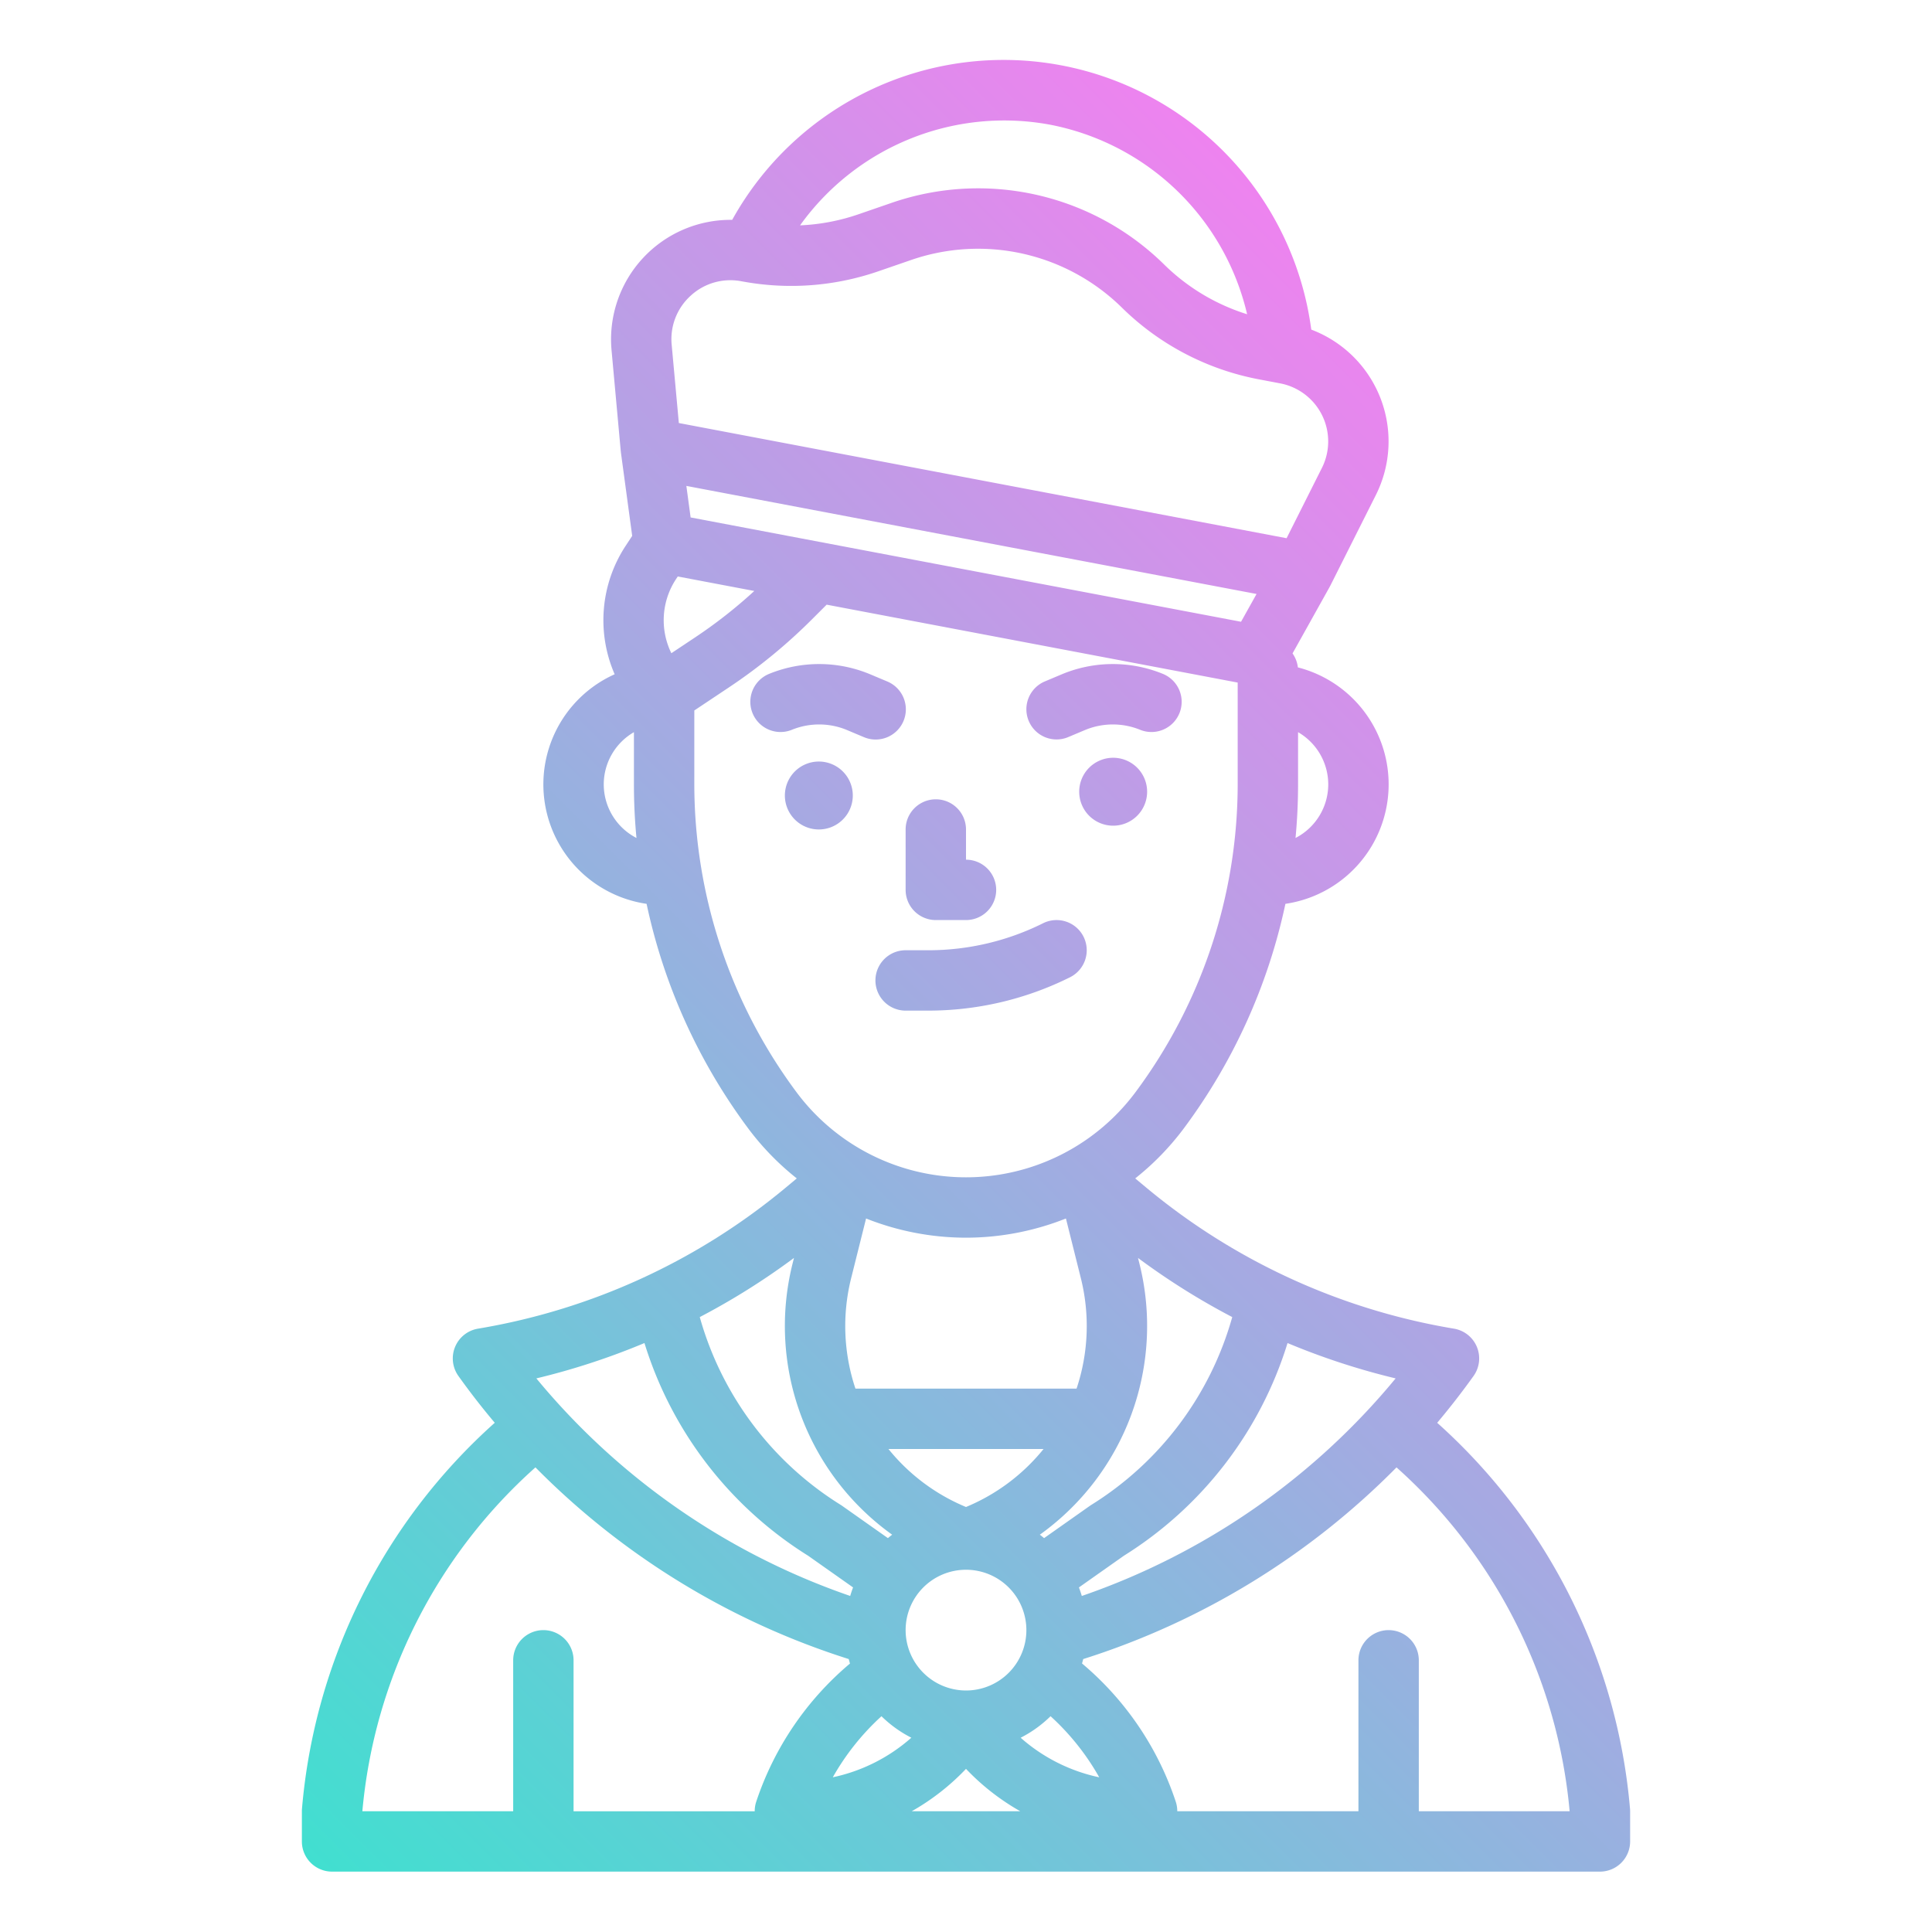 <?xml version="1.0" encoding="UTF-8"?>
<svg xmlns="http://www.w3.org/2000/svg" xmlns:xlink="http://www.w3.org/1999/xlink" viewBox="0 0 512 512" width="512" height="512"><defs><linearGradient id="linear-gradient" x1="84.859" y1="496.173" x2="432.525" y2="148.506" gradientUnits="userSpaceOnUse"><stop offset="0" stop-color="#41dfd0"/><stop offset="1" stop-color="#ee83ef"/></linearGradient></defs><g id="gradient"><path d="M88,496H424a8,8,0,0,0,8-8v-8c0-.222-.009-.443-.028-.665a155.064,155.064,0,0,0-51.1-102.279q5.054-6.006,9.635-12.406a8,8,0,0,0-5.195-12.541A171.619,171.619,0,0,1,303.738,314.7l-2.893-2.411A71.5,71.5,0,0,0,313.6,299.2a152.859,152.859,0,0,0,27.047-59.674,32,32,0,0,0,3.3-62.66,7.938,7.938,0,0,0-1.412-3.7l9.851-17.651c.033-.058.055-.119.086-.177s.054-.085.077-.13l12.067-24.018A31.671,31.671,0,0,0,347.5,87.347,82.237,82.237,0,0,0,194.038,58.266a31.672,31.672,0,0,0-31.972,34.539l2.443,26.767c0,.045.019.087.023.132.008.071.007.142.016.213l2.99,22.1-1.77,2.687a35.89,35.89,0,0,0-2.878,33.983,31.991,31.991,0,0,0,8.463,60.839A152.859,152.859,0,0,0,198.4,299.2a71.465,71.465,0,0,0,12.755,13.09l-2.893,2.412a171.631,171.631,0,0,1-81.577,37.407,8,8,0,0,0-5.2,12.541q4.569,6.4,9.631,12.4A154.8,154.8,0,0,0,80.028,479.335c-.019.222-.028.443-.028.665v8A8,8,0,0,0,88,496ZM276.553,384A51.963,51.963,0,0,1,256,399.369,51.963,51.963,0,0,1,235.447,384ZM240,432a16,16,0,1,1,16,16A16.019,16.019,0,0,1,240,432Zm38.41,22.814a65.05,65.05,0,0,1,12.9,16.191,45.744,45.744,0,0,1-20.826-10.485A32.154,32.154,0,0,0,278.41,454.814Zm-44.815,0a32.131,32.131,0,0,0,7.92,5.7A45.751,45.751,0,0,1,220.7,471,65.332,65.332,0,0,1,233.6,454.818ZM256,468.765A61.734,61.734,0,0,0,270.386,480H241.614A61.734,61.734,0,0,0,256,468.765ZM415.971,480H376V440a8,8,0,0,0-16,0v40H311.989a7.974,7.974,0,0,0-.4-2.53,81.165,81.165,0,0,0-24.84-36.632c.112-.391.22-.783.318-1.179.037-.011.075-.015.112-.026a202.527,202.527,0,0,0,82.911-50.759A138.971,138.971,0,0,1,415.971,480ZM286.688,422.947q-.34-1.15-.761-2.262l11.913-8.4a101.771,101.771,0,0,0,43.371-56.363,187.543,187.543,0,0,0,28.648,9.369A186.617,186.617,0,0,1,286.688,422.947Zm39.87-73.906a85.911,85.911,0,0,1-37.39,49.794c-.126.079-.249.162-.371.247l-12.105,8.537q-.551-.47-1.124-.912a68.029,68.029,0,0,0,26.4-71.812l-.382-1.527A187.553,187.553,0,0,0,326.558,349.041ZM177.916,173.108a19.841,19.841,0,0,1,1.213-19.6l.486-.738,20.283,3.843a128.12,128.12,0,0,1-15.532,12.2Zm5.106-35.98-1.13-8.356L333,157.41l-4.109,7.363ZM352,207.867a16,16,0,0,1-8.673,14.207q.663-7.011.673-14.074V194.032A16,16,0,0,1,352,207.867ZM278.3,33.049a66.572,66.572,0,0,1,52.2,50.23,54.449,54.449,0,0,1-21.928-13.122,70.266,70.266,0,0,0-72.468-16.336L227.467,56.8a54.686,54.686,0,0,1-15.445,2.924A66.579,66.579,0,0,1,278.3,33.049ZM183.067,78.337a15.52,15.52,0,0,1,13.441-3.792c.17.033.342.058.513.089s.353.068.531.092a70.774,70.774,0,0,0,35.128-2.8l8.642-2.978a54.35,54.35,0,0,1,56.055,12.636,70.428,70.428,0,0,0,36.3,18.955l4.884.926.082.016.6.114a15.657,15.657,0,0,1,11.075,22.412l-9.358,18.625L179.9,112.109,178,91.351A15.53,15.53,0,0,1,183.067,78.337ZM160,207.867a16,16,0,0,1,8-13.835V208q0,7.056.673,14.074A16,16,0,0,1,160,207.867ZM184,208V188.281l9.241-6.16a144.232,144.232,0,0,0,21.931-17.979l3.9-3.9L328,180.888V208a136.851,136.851,0,0,1-27.2,81.6,56,56,0,0,1-89.6,0A136.851,136.851,0,0,1,184,208Zm72,120a71.812,71.812,0,0,0,26.482-5.088l3.966,15.863A52.281,52.281,0,0,1,285.3,368H226.7a52.277,52.277,0,0,1-1.147-29.224l3.966-15.864A71.812,71.812,0,0,0,256,328Zm-45.588,5.368-.382,1.528a68.027,68.027,0,0,0,26.4,71.811q-.573.444-1.124.912l-12.1-8.537c-.122-.085-.245-.168-.371-.247a85.911,85.911,0,0,1-37.39-49.794A187.553,187.553,0,0,0,210.412,333.368ZM170.789,355.92a101.771,101.771,0,0,0,43.371,56.363l11.913,8.4q-.422,1.111-.76,2.261A186.579,186.579,0,0,1,142.14,365.29,187.523,187.523,0,0,0,170.789,355.92ZM141.9,388.869a202.5,202.5,0,0,0,83.03,50.8c.1.4.208.794.321,1.188a81.339,81.339,0,0,0-24.844,36.617,7.974,7.974,0,0,0-.4,2.53H152V440a8,8,0,0,0-16,0v40H96.029A138.741,138.741,0,0,1,141.9,388.869Zm145.251-140.62a8,8,0,0,1-3.577,10.732,84.2,84.2,0,0,1-37.467,8.845H240a8,8,0,0,1,0-16h6.111a68.124,68.124,0,0,0,30.311-7.155A8,8,0,0,1,287.155,248.249ZM240,219.826a8,8,0,0,1,16,0v8a8,8,0,0,1,0,16h-8a8,8,0,0,1-8-8Zm-23-.011a9,9,0,1,1,9-9A9,9,0,0,1,217,219.815Zm87-10a9,9,0,1,1-9-9A9,9,0,0,1,304,209.815Zm-31.373-18.752a8,8,0,0,1,4.269-10.477l4.318-1.818a35.076,35.076,0,0,1,27.028-.158,8,8,0,0,1-6.036,14.817,19.187,19.187,0,0,0-14.783.087l-4.319,1.818a7.992,7.992,0,0,1-10.477-4.269Zm-62.833,2.364a8,8,0,0,1-6.036-14.817,35.081,35.081,0,0,1,27.028.158l4.318,1.818a8,8,0,1,1-6.208,14.746l-4.319-1.818A19.192,19.192,0,0,0,209.794,193.427Z" style="fill:url(#linear-gradient)"/></g></svg>
